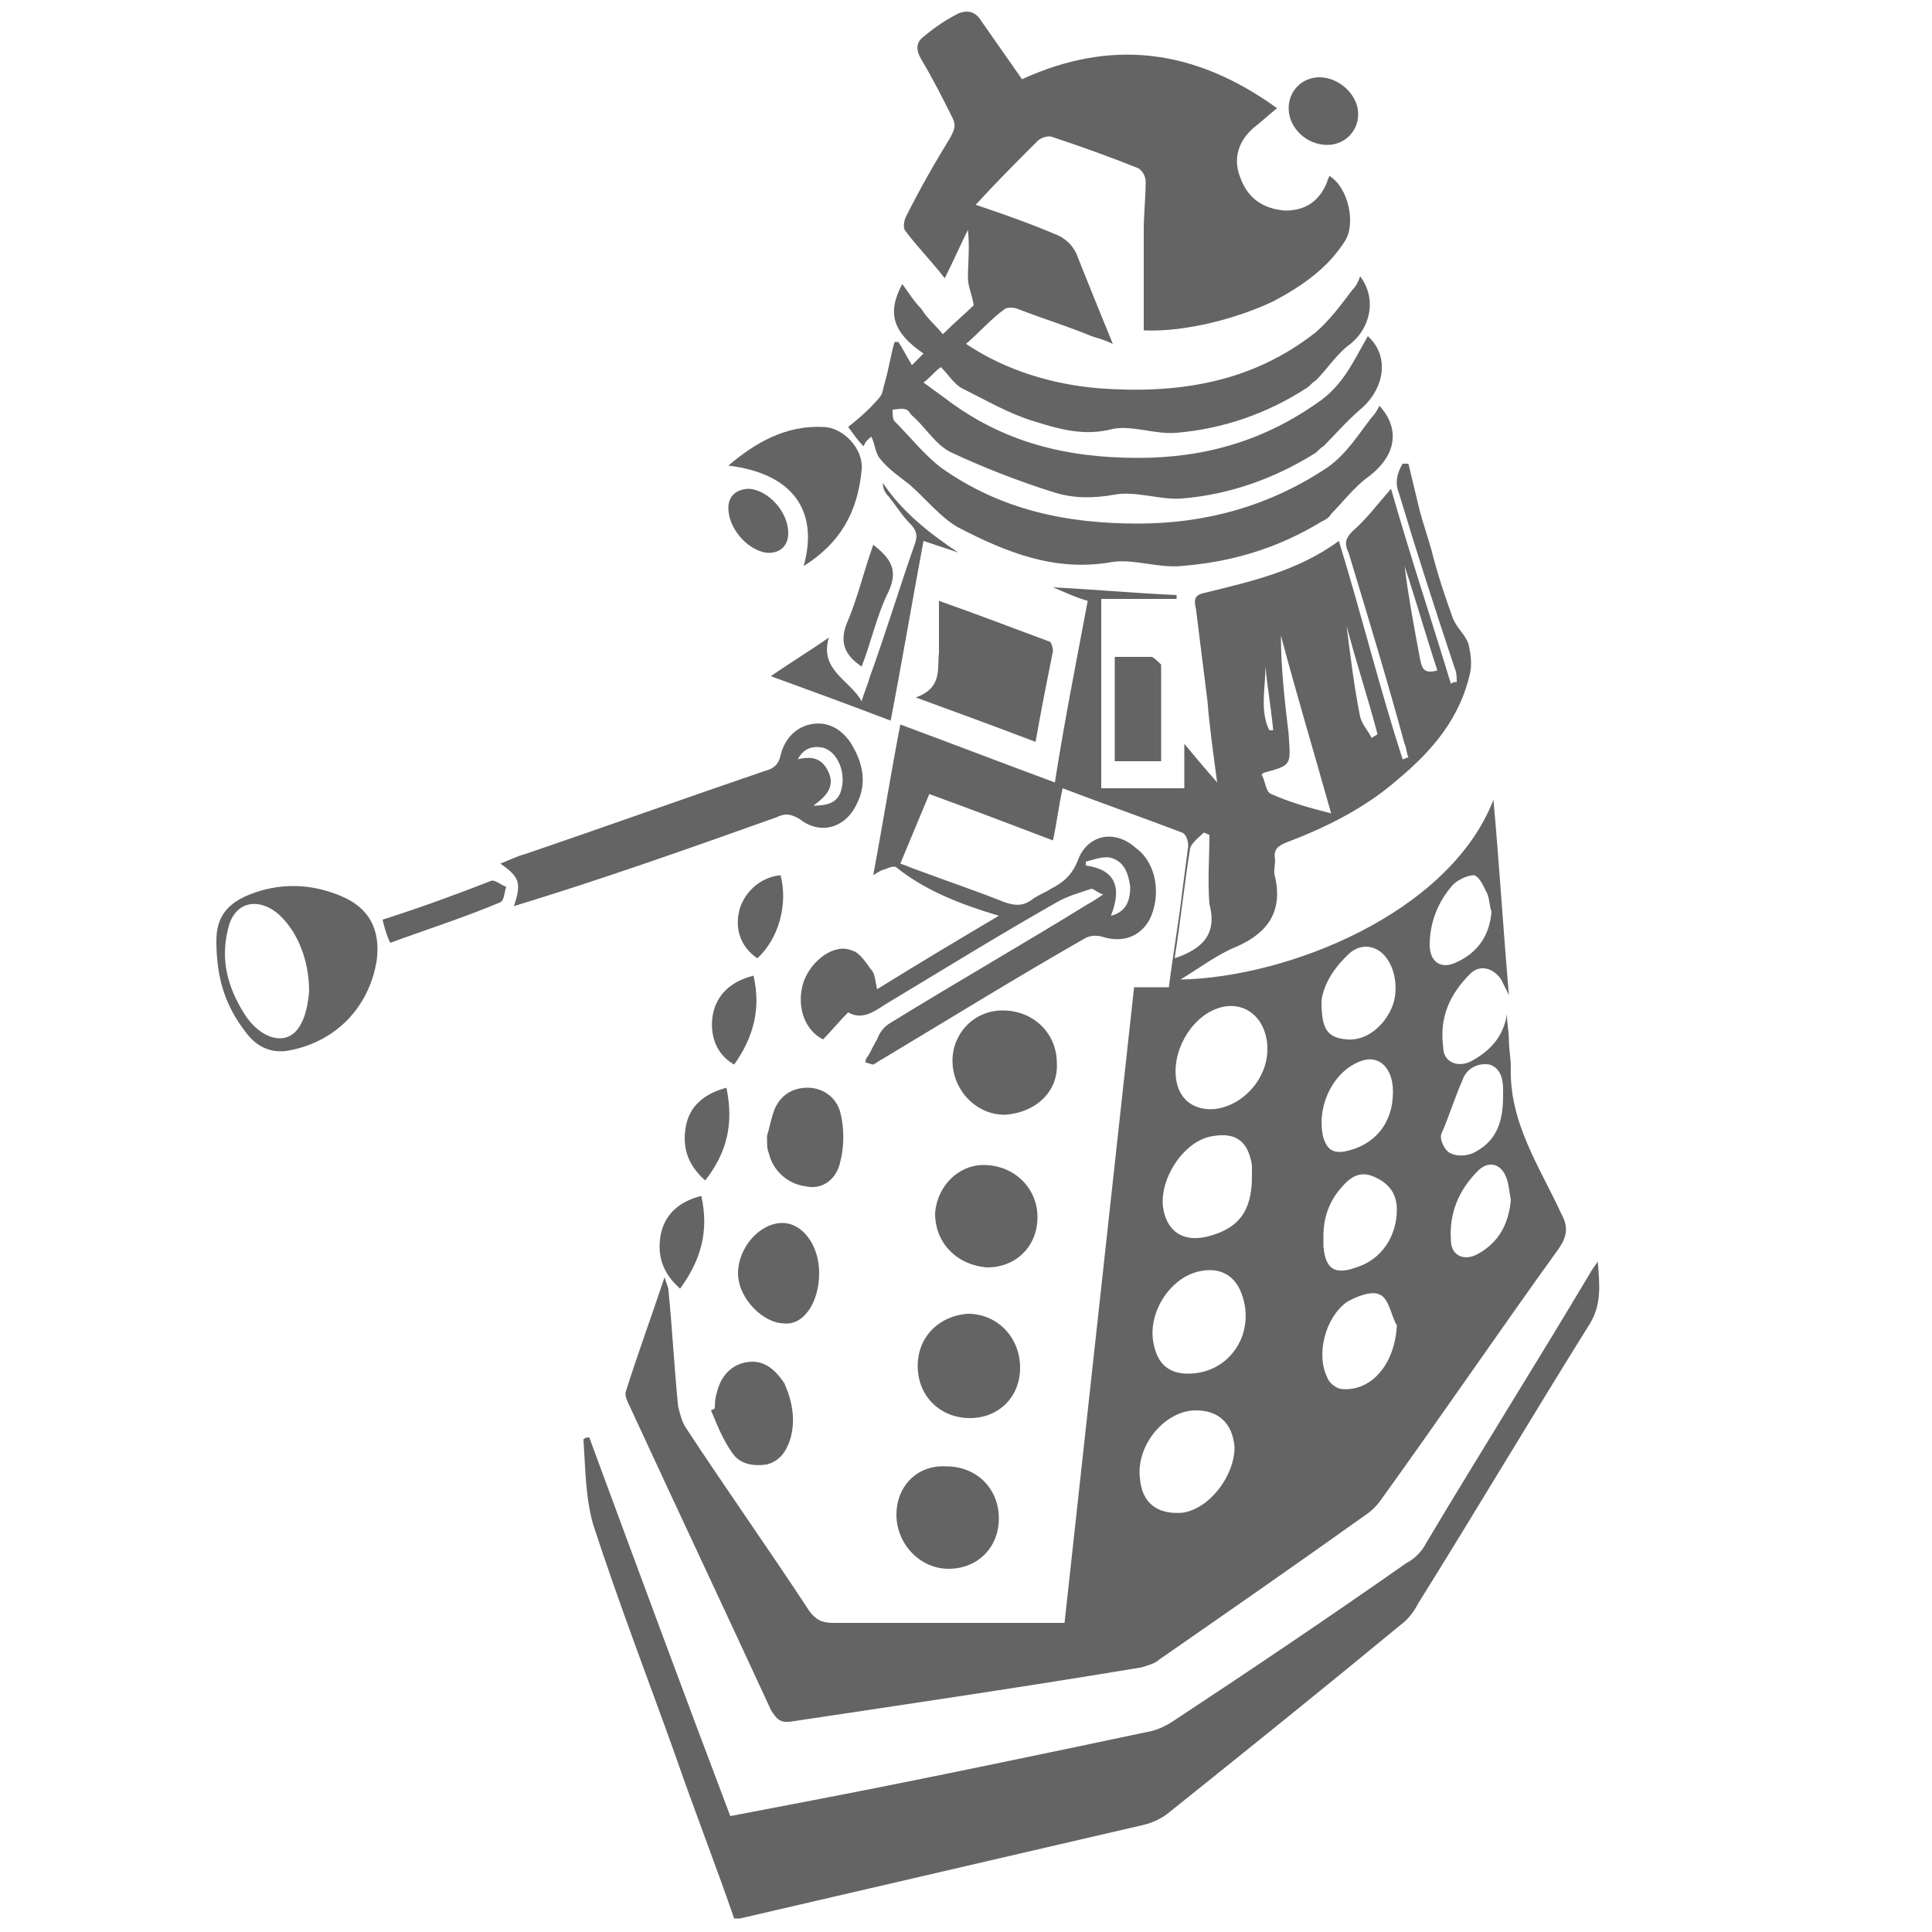 <?xml version="1.0" encoding="utf-8"?>
<!-- Generator: Adobe Illustrator 17.1.0, SVG Export Plug-In . SVG Version: 6.00 Build 0)  -->
<!DOCTYPE svg PUBLIC "-//W3C//DTD SVG 1.1//EN" "http://www.w3.org/Graphics/SVG/1.1/DTD/svg11.dtd">
<svg version="1.1" id="Layer_1" xmlns="http://www.w3.org/2000/svg" xmlns:xlink="http://www.w3.org/1999/xlink" x="0px" y="0px"
	 viewBox="0 0 100 100" enable-background="new 0 0 100 100" xml:space="preserve">
<g>
	<path fill="none" d="M75.4,49.8c1-0.5,1.7-1.4,1.8-2.6c0-0.3,0-0.6-0.2-0.9c-0.2-0.4-0.4-0.9-0.7-1c-0.3-0.1-0.9,0.2-1.1,0.5
		c-0.8,0.9-1.2,2-1.2,3.1C74,49.9,74.6,50.3,75.4,49.8z"/>
	<path fill="none" d="M73.5,34.1c0.1,0.4,0.2,0.8,0.8,0.6c-0.6-1.8-1.1-3.6-1.7-5.4C72.9,30.9,73.2,32.5,73.5,34.1z"/>
	<path fill="none" d="M70.4,37.1c0.1,0.4,0.4,0.7,0.6,1.1c0.1-0.1,0.2-0.1,0.3-0.2c-0.5-1.9-1.1-3.7-1.6-5.6
		C69.8,34,70,35.6,70.4,37.1z"/>
	<path fill="none" d="M66.7,38c0.2,1.5,0.2,1.5-1.3,2l-0.1,0.1c0.2,0.3,0.2,0.9,0.5,1c0.9,0.4,1.9,0.6,3,1c-0.9-3.2-1.7-6.2-2.6-9.2
		C66.3,34.6,66.5,36.3,66.7,38z"/>
	<path fill="none" d="M76.5,60.5c-1,1-1.5,2.2-1.4,3.6c0.1,0.8,0.7,1.1,1.4,0.7c1.1-0.6,1.6-1.6,1.7-2.8c-0.1-0.4-0.2-0.9-0.4-1.3
		C77.6,60.1,77,60,76.5,60.5z"/>
	<path fill="none" d="M57.5,47.4c0.9-0.3,1.1-0.9,1-1.5c0-0.7-0.3-1.3-1-1.5c-0.4-0.1-0.9,0.1-1.4,0.2l0,0.2
		C57.6,45.1,58.1,45.9,57.5,47.4z"/>
	<path fill="none" d="M62,65.8c-1.5,0.3-2.6,2.2-2.4,3.7c0.2,1,0.8,1.6,1.8,1.6c2.2,0,3.6-2.2,2.7-4.3C63.7,65.9,63,65.6,62,65.8z"
		/>
	<path fill="none" d="M65.7,37.8l0.2,0c-0.1-1.1-0.3-2.2-0.4-3.3C65.5,35.6,65.2,36.8,65.7,37.8z"/>
	<path fill="none" d="M75.3,59.8c0.3,0.2,0.9,0.1,1.3-0.1c1-0.6,1.4-1.6,1.4-2.9c0,0,0-0.1,0-0.3c-0.1-0.5-0.1-1.1-0.7-1.3
		c-0.7-0.2-1.2,0.2-1.4,0.8c-0.4,0.9-0.7,1.9-0.9,2.8C74.7,59.1,75,59.7,75.3,59.8z"/>
	<path fill="none" d="M61.8,72.9c-1.6,0-3,1.8-2.9,3.5c0.1,1.3,0.9,1.9,2.2,1.8c1.4-0.2,2.7-1.9,2.6-3.5
		C63.8,73.7,63,72.9,61.8,72.9z"/>
	<path fill="none" d="M42.9,40c0.3,0.8-0.1,1.2-0.8,1.7c1,0,1.4-0.3,1.5-1.1c0.1-0.8-0.3-1.7-1-1.9c-0.6-0.2-1,0-1.3,0.6
		C42.1,39.1,42.6,39.4,42.9,40z"/>
	<path fill="none" d="M71.1,60.9c-0.7-0.3-1.3,0-1.7,0.6c-0.6,0.7-1,1.5-0.9,2.5c0,0.2,0,0.3,0,0.5c0.1,1.2,0.6,1.5,1.7,1.1
		c1.4-0.4,2.2-1.6,2.1-3C72.3,61.8,71.8,61.2,71.1,60.9z"/>
	<path fill="none" d="M71.4,67.1c-0.4-0.2-1.2,0.1-1.7,0.4c-1.1,0.7-1.6,2.7-1,3.9c0.1,0.3,0.5,0.5,0.8,0.6c1.5,0.1,2.7-1.3,2.9-3.2
		C72.1,68.1,71.9,67.3,71.4,67.1z"/>
	<path fill="none" d="M69.7,54c1,0.1,1.9-0.7,2.4-1.8c0.4-0.9,0.1-2.2-0.6-2.7c-0.5-0.4-1.1-0.5-1.6,0C69,50.1,68.5,51,68.4,52
		C68.4,53.5,68.7,53.9,69.7,54z"/>
	<path fill="none" d="M62.9,57.4c1.5-0.2,2.7-1.5,2.7-3.1c0-1.6-1.3-2.6-2.6-2.1c-1.4,0.5-2.4,2.3-2.1,3.8
		C61.2,57,61.9,57.5,62.9,57.4z"/>
	<path fill="none" d="M69.5,59.5c1.6-0.2,2.5-1.4,2.5-3.1c0-1.2-0.7-1.9-1.6-1.6c-1.5,0.5-2.4,2.4-2,3.9
		C68.6,59.4,68.9,59.6,69.5,59.5z"/>
	<path fill="none" d="M62.7,43.2c-0.1,0-0.2-0.1-0.3-0.1c-0.2,0.3-0.7,0.5-0.7,0.8c-0.3,1.9-0.6,3.8-0.8,5.7
		c1.5-0.5,2.2-1.3,1.9-2.8C62.6,45.6,62.7,44.4,62.7,43.2z"/>
	<path fill="none" d="M60.3,62.5c0.2,1.2,1.1,1.8,2.3,1.5c1.6-0.4,2.3-1.3,2.3-3.1c0-0.2,0-0.4,0-0.6c-0.1-1.2-0.8-1.7-2-1.5
		C61.3,59,60,61,60.3,62.5z"/>
	<path fill="none" d="M11.8,48.2c-0.4,1.5,0,3,0.8,4.3c0.6,1,1.5,1.5,2.2,1.3c0.7-0.2,1.2-1.1,1.2-2.3c0-1.6-0.6-3.1-1.6-4
		C13.2,46.4,12.1,46.7,11.8,48.2z"/>
	<path fill="#646464" d="M72.4,25.5c0.9,3,1.9,6.1,2.9,9.1c0.1,0.2,0.1,0.5,0.1,0.7c-0.1,0-0.2,0-0.3,0.1c-1-3.3-2.1-6.6-3.1-10.1
		c-0.7,0.8-1.3,1.6-2,2.2c-0.4,0.4-0.4,0.7-0.2,1.1c1,3.3,2,6.6,2.9,9.9c0.1,0.2,0.1,0.5,0.2,0.7c-0.1,0-0.2,0.1-0.3,0.1
		c-1.2-3.7-2.1-7.4-3.3-11.3c-2.2,1.6-4.6,2.1-7,2.7c-0.5,0.1-0.5,0.4-0.4,0.8c0.2,1.6,0.4,3.2,0.6,4.8c0.1,1.3,0.3,2.7,0.5,4.2
		c-0.7-0.8-1.2-1.4-1.7-2c0,0.9,0,1.6,0,2.3c-1.4,0-2.8,0-4.3,0c0-3.3,0-6.5,0-9.8c1.3,0,2.6,0,3.9,0l0-0.2
		c-2.2-0.1-4.4-0.3-6.4-0.4c0.5,0.2,1.1,0.5,1.8,0.7c-0.6,3.2-1.2,6.2-1.7,9.4c-2.7-1-5.3-2-8-3c-0.5,2.6-0.9,5.1-1.4,7.8
		c0.3-0.2,0.5-0.3,0.6-0.3c0.2-0.1,0.5-0.2,0.6-0.1c1.5,1.2,3.3,1.9,5.3,2.5c-2.2,1.3-4.2,2.5-6.3,3.8c-0.1-0.4-0.1-0.8-0.3-1
		c-0.3-0.4-0.6-0.9-1-1c-0.9-0.4-2.1,0.5-2.5,1.6c-0.4,1.2,0,2.5,1,3c0.4-0.4,0.8-0.9,1.3-1.4c0.7,0.4,1.3,0,1.9-0.4
		c3-1.8,5.9-3.6,8.9-5.3c0.5-0.3,1.2-0.5,1.8-0.7c0.1,0,0.3,0.2,0.6,0.3c-0.3,0.2-0.6,0.4-0.8,0.5c-3.4,2.1-6.9,4.1-10.3,6.2
		c-0.3,0.2-0.5,0.5-0.6,0.8c-0.2,0.3-0.3,0.6-0.5,0.9c-0.1,0.1-0.1,0.2-0.1,0.3c0.1,0,0.3,0.1,0.4,0.1c0.2-0.1,0.3-0.2,0.5-0.3
		c3.5-2.1,6.9-4.2,10.4-6.2c0.3-0.2,0.7-0.2,1-0.1c1,0.3,1.9,0,2.4-0.9c0.6-1.2,0.4-2.9-0.7-3.7c-1.1-1-2.5-0.7-3,0.6
		c-0.3,0.8-0.8,1.2-1.4,1.5c-0.3,0.2-0.6,0.3-0.9,0.5c-0.5,0.4-0.9,0.4-1.5,0.2c-1.5-0.6-3-1.1-4.6-1.7c-0.3-0.1-0.5-0.2-0.8-0.3
		c0.5-1.2,1-2.4,1.5-3.6c2.2,0.8,4.3,1.6,6.4,2.4c0.2-0.9,0.3-1.8,0.5-2.7c2.1,0.8,4.1,1.5,6.2,2.3c0.2,0.1,0.3,0.4,0.3,0.7
		c-0.1,0.8-0.2,1.5-0.3,2.3c-0.2,1.7-0.5,3.4-0.7,5c-0.6,0-1.2,0-1.8,0c-1.2,11-2.4,21.9-3.6,32.9c-0.3,0-0.5,0-0.8,0
		c-3.7,0-7.5,0-11.2,0c-0.6,0-0.9-0.2-1.2-0.6c-2.1-3.2-4.3-6.3-6.4-9.5c-0.2-0.3-0.3-0.7-0.4-1.1c-0.2-2-0.3-4-0.5-6
		c0-0.2-0.1-0.3-0.2-0.7c-0.7,2.1-1.4,4-2,5.9c-0.1,0.2,0.1,0.6,0.2,0.8c2.4,5.2,4.9,10.5,7.3,15.7c0.3,0.5,0.5,0.7,1.1,0.6
		c6-0.9,12.1-1.8,18.1-2.8c0.3-0.1,0.7-0.2,0.9-0.4c3.6-2.5,7.2-5,10.7-7.5c0.3-0.2,0.6-0.5,0.8-0.8c3.1-4.3,6.1-8.7,9.2-13
		c0.4-0.6,0.5-1.1,0.1-1.8c-1.1-2.4-2.7-4.7-2.6-7.6c0-0.4-0.1-0.9-0.1-1.4c0-0.4-0.1-0.8-0.1-1.3c-0.2,1.2-0.9,1.9-1.8,2.4
		c-0.7,0.4-1.5,0.1-1.5-0.7c-0.2-1.5,0.3-2.7,1.4-3.8c0.5-0.5,1.2-0.3,1.6,0.3c0.1,0.2,0.2,0.4,0.4,0.8c-0.3-3.5-0.5-6.8-0.8-10.1
		c-2.3,5.9-10.7,9.2-16.2,9.3c1-0.6,1.9-1.3,2.9-1.7c1.6-0.7,2.4-1.8,2-3.6c-0.1-0.3,0-0.6,0-0.9c-0.1-0.5,0.1-0.7,0.6-0.9
		c2.1-0.8,4.1-1.8,5.8-3.3c1.8-1.5,3.2-3.2,3.7-5.5c0.1-0.5,0-1.1-0.1-1.5c-0.2-0.5-0.6-0.8-0.8-1.3c-0.4-1.1-0.8-2.3-1.1-3.5
		c-0.2-0.7-0.4-1.3-0.6-2c-0.2-0.8-0.4-1.7-0.6-2.5c-0.1,0-0.2,0-0.3,0C72.3,24.5,72.2,25,72.4,25.5z M57.5,44.4
		c0.7,0.2,0.9,0.8,1,1.5c0,0.7-0.2,1.3-1,1.5c0.6-1.5,0.2-2.4-1.3-2.6l0-0.2C56.6,44.5,57.1,44.3,57.5,44.4z M78.2,62.1
		c-0.1,1.2-0.6,2.2-1.7,2.8c-0.7,0.4-1.4,0.1-1.4-0.7c-0.1-1.4,0.4-2.6,1.4-3.6c0.5-0.5,1.1-0.4,1.4,0.2
		C78.1,61.2,78.1,61.6,78.2,62.1z M75.7,55.9c0.2-0.6,0.8-0.9,1.4-0.8c0.6,0.2,0.7,0.8,0.7,1.3c0,0.2,0,0.3,0,0.3
		c0,1.3-0.3,2.3-1.4,2.9c-0.3,0.2-0.9,0.3-1.3,0.1c-0.3-0.1-0.6-0.7-0.5-1C75,57.8,75.3,56.8,75.7,55.9z M61.2,78.3
		c-1.3,0.1-2.1-0.5-2.2-1.8c-0.2-1.7,1.3-3.5,2.9-3.5c1.2,0,1.9,0.7,2,1.9C63.9,76.4,62.6,78.1,61.2,78.3z M61.5,71.1
		c-1,0-1.6-0.5-1.8-1.6c-0.3-1.6,0.9-3.4,2.4-3.7c0.9-0.2,1.7,0.1,2.1,1C65.1,68.9,63.7,71.1,61.5,71.1z M75.2,45.8
		c0.3-0.3,0.8-0.5,1.1-0.5c0.3,0.1,0.5,0.6,0.7,1c0.1,0.3,0.1,0.6,0.2,0.9c-0.1,1.2-0.7,2.1-1.8,2.6c-0.8,0.4-1.4,0-1.4-0.9
		C74,47.8,74.4,46.7,75.2,45.8z M69.5,71.9c-0.3,0-0.7-0.3-0.8-0.6c-0.6-1.2-0.1-3.1,1-3.9c0.5-0.3,1.3-0.6,1.7-0.4
		c0.5,0.2,0.6,1.1,0.9,1.6C72.2,70.6,71,72,69.5,71.9z M70.2,65.6c-1.1,0.4-1.6,0.1-1.7-1.1c0-0.2,0-0.3,0-0.5c0-1,0.3-1.8,0.9-2.5
		c0.5-0.6,1-0.9,1.7-0.6c0.7,0.3,1.2,0.8,1.2,1.7C72.3,64,71.5,65.2,70.2,65.6z M69.9,49.3c0.5-0.4,1.1-0.4,1.6,0
		c0.7,0.6,0.9,1.8,0.6,2.7c-0.4,1.1-1.4,1.9-2.4,1.8c-1-0.1-1.3-0.5-1.3-2C68.5,51,69,50.1,69.9,49.3z M70.5,54.9
		c0.9-0.3,1.6,0.4,1.6,1.6c0,1.7-1,2.8-2.5,3.1c-0.6,0.1-0.9-0.1-1.1-0.7C68.1,57.3,69,55.4,70.5,54.9z M63,52.2
		c1.4-0.5,2.6,0.5,2.6,2.1c0,1.5-1.2,2.9-2.7,3.1c-1,0.1-1.8-0.4-2-1.4C60.6,54.5,61.6,52.7,63,52.2z M62.8,58.8
		c1.2-0.2,1.8,0.3,2,1.5c0,0.2,0,0.5,0,0.6c0,1.8-0.7,2.7-2.3,3.1c-1.2,0.3-2.1-0.2-2.3-1.5C60,61,61.3,59,62.8,58.8z M60.8,49.6
		c0.3-1.9,0.5-3.8,0.8-5.7c0.1-0.3,0.5-0.6,0.7-0.8c0.1,0,0.2,0.1,0.3,0.1c0,1.2-0.1,2.4,0,3.6C63,48.3,62.3,49.1,60.8,49.6z
		 M65.5,34.5c0.1,1.1,0.3,2.2,0.4,3.3l-0.2,0C65.2,36.8,65.5,35.6,65.5,34.5z M65.8,41.1c-0.3-0.1-0.3-0.7-0.5-1l0.1-0.1
		c1.5-0.4,1.4-0.4,1.3-2c-0.2-1.7-0.4-3.4-0.4-5.1c0.8,3,1.7,6,2.6,9.2C67.7,41.8,66.7,41.5,65.8,41.1z M71,38.2
		c-0.2-0.4-0.5-0.7-0.6-1.1c-0.3-1.5-0.5-3.1-0.7-4.7c0.5,1.9,1.1,3.7,1.6,5.6C71.2,38.1,71.1,38.1,71,38.2z M73.5,34.1
		c-0.3-1.6-0.6-3.2-0.8-4.8c0.6,1.8,1.1,3.6,1.7,5.4C73.7,34.9,73.6,34.6,73.5,34.1z"/>
	<path fill="#646464" d="M45.1,22.6c0.2,0.4,0.2,0.9,0.5,1.2c0.4,0.5,1,0.9,1.5,1.3c0.8,0.7,1.6,1.7,2.5,2.2c2.5,1.3,5,2.3,7.9,1.8
		c1.1-0.2,2.4,0.3,3.6,0.2c2.6-0.2,5-0.9,7.3-2.3c0.2-0.1,0.4-0.2,0.5-0.4c0.6-0.6,1.2-1.4,1.9-1.9c1.6-1.2,1.6-2.6,0.6-3.7
		c-0.1,0.2-0.2,0.4-0.4,0.6c-0.7,0.9-1.3,1.9-2.3,2.6c-3,2-6.3,2.9-9.8,2.9c-3.7,0-7.1-0.7-10.2-2.9c-0.9-0.7-1.6-1.6-2.4-2.4
		c-0.1-0.1-0.1-0.4-0.1-0.6c0.2,0,0.5-0.1,0.7,0c0.1,0,0.2,0.2,0.3,0.3c0.7,0.6,1.2,1.5,2,1.9c1.7,0.8,3.5,1.5,5.4,2.1
		c1,0.3,2,0.3,3.1,0.1c1.1-0.2,2.4,0.3,3.5,0.2c2.4-0.2,4.7-1,6.8-2.3c0.2-0.1,0.3-0.3,0.5-0.4c0.6-0.6,1.2-1.3,1.9-1.9
		c1.2-1,1.6-2.7,0.4-3.8c-0.7,1.2-1.2,2.4-2.4,3.3c-2.9,2.1-6,3-9.5,3c-3.7,0-7-0.8-10-3.1c-0.4-0.3-0.7-0.5-1.1-0.8
		c0.4-0.3,0.6-0.6,0.9-0.8c0.4,0.4,0.7,0.9,1.1,1.1c1.2,0.6,2.4,1.3,3.7,1.7c1.3,0.4,2.6,0.8,4.1,0.4c1-0.2,2.2,0.3,3.3,0.2
		c2.4-0.2,4.7-1,6.7-2.3c0.2-0.1,0.3-0.3,0.5-0.4c0.6-0.6,1.1-1.4,1.8-1.9c1-0.8,1.4-2.3,0.5-3.5c-0.1,0.3-0.2,0.5-0.4,0.7
		c-0.6,0.8-1.2,1.6-1.9,2.2c-3.3,2.6-7.1,3.2-11.2,2.9c-2.4-0.2-4.8-0.9-6.9-2.3c0.7-0.6,1.3-1.3,2-1.8c0.1-0.1,0.5-0.1,0.7,0
		c1.3,0.5,2.6,0.9,3.8,1.4c0.3,0.1,0.7,0.2,1.1,0.4c-0.7-1.7-1.3-3.2-1.9-4.7c-0.2-0.4-0.5-0.7-0.9-0.9c-1.4-0.6-2.8-1.1-4.3-1.6
		c1.1-1.2,2.2-2.3,3.2-3.3c0.2-0.2,0.6-0.3,0.8-0.2c1.5,0.5,2.9,1,4.4,1.6c0.2,0.1,0.4,0.4,0.4,0.7c0,0.8-0.1,1.7-0.1,2.5
		c0,1.7,0,3.5,0,5.2c2.1,0.1,4.8-0.6,6.7-1.5c1.5-0.8,2.8-1.7,3.7-3.1c0.6-0.9,0.2-2.8-0.8-3.4c0,0.1-0.1,0.2-0.1,0.3
		c-0.4,1-1.1,1.5-2.2,1.5c-1.1-0.1-1.9-0.6-2.3-1.7c-0.4-1-0.1-1.9,0.7-2.6c0.4-0.3,0.7-0.6,1.2-1C61.8,2.5,57.5,2,52.9,4.1
		c-0.7-1-1.4-2-2.1-3c-0.3-0.5-0.7-0.6-1.2-0.4C49,1,48.4,1.4,47.8,1.9c-0.4,0.3-0.4,0.7-0.1,1.2c0.6,1,1.1,2,1.6,3
		c0.2,0.4,0.1,0.6-0.1,1c-0.8,1.3-1.6,2.7-2.3,4.1c-0.1,0.2-0.2,0.6,0,0.8c0.6,0.8,1.3,1.5,2,2.4c0.5-1,0.8-1.7,1.2-2.5
		c0.1,0.9,0,1.7,0,2.5c0,0.4,0.2,0.8,0.3,1.4c-0.4,0.4-1,0.9-1.6,1.5c-0.4-0.5-0.8-0.8-1.1-1.3c-0.4-0.4-0.7-0.9-1-1.3
		c-0.8,1.5-0.5,2.5,1.1,3.6c-0.2,0.2-0.4,0.4-0.6,0.6c-0.3-0.5-0.5-0.9-0.7-1.2l-0.2,0c-0.2,0.7-0.3,1.4-0.5,2.1
		c-0.1,0.3-0.1,0.6-0.3,0.8c-0.5,0.6-1.1,1.1-1.6,1.5c0.3,0.4,0.5,0.7,0.8,1C44.8,22.8,45,22.7,45.1,22.6z"/>
	<path fill="#646464" d="M82.7,65.3c-0.2,0.3-0.3,0.4-0.4,0.6c-2.8,4.7-5.7,9.3-8.5,14c-0.2,0.4-0.6,0.8-1,1c-4,2.8-8,5.5-12.1,8.2
		c-0.3,0.2-0.7,0.4-1.1,0.5c-5.7,1.2-11.4,2.4-17.1,3.5c-1.6,0.3-3.1,0.6-4.7,0.9c-2.5-6.6-4.9-13.1-7.3-19.6c-0.1,0-0.2,0-0.3,0.1
		c0.1,1.5,0.1,3,0.5,4.4c1.3,4,2.8,7.9,4.2,11.8c1,2.9,2.1,5.7,3.1,8.6c0.2,0,0.2,0,0.3,0c6.9-1.6,13.8-3.2,20.7-4.8
		c0.5-0.1,1-0.3,1.4-0.6c4-3.2,8.1-6.5,12.1-9.8c0.4-0.3,0.7-0.7,0.9-1.1c3-4.8,5.9-9.7,8.9-14.5C82.9,67.5,82.8,66.5,82.7,65.3z"/>
	<path fill="#646464" d="M40.2,42.3c0.4-0.2,0.7-0.2,1.2,0.1c1,0.8,2.3,0.5,2.9-0.7c0.6-1.1,0.4-2.2-0.3-3.3
		c-0.5-0.7-1.2-1.1-2.1-0.9c-0.8,0.2-1.3,0.8-1.5,1.6c-0.1,0.5-0.4,0.7-0.8,0.8c-4.1,1.4-8.3,2.9-12.4,4.3c-0.4,0.1-0.8,0.3-1.3,0.5
		c1,0.7,1.1,1,0.7,2.2C31.2,45.5,35.7,43.9,40.2,42.3z M42.6,38.7c0.7,0.2,1.1,1.1,1,1.9c-0.1,0.8-0.5,1.1-1.5,1.1
		c0.7-0.5,1.1-1,0.8-1.7c-0.3-0.7-0.8-0.9-1.6-0.7C41.6,38.7,42.1,38.6,42.6,38.7z"/>
	<path fill="#646464" d="M17.7,46.4c-1.4-0.6-2.8-0.7-4.2-0.3c-1.7,0.5-2.3,1.3-2.3,2.6c0,2,0.5,3.4,1.5,4.7c0.5,0.7,1.2,1.1,2.1,1
		c2.5-0.4,4.3-2.2,4.7-4.7C19.7,48.1,19.1,47,17.7,46.4z M14.8,53.7c-0.7,0.2-1.6-0.3-2.2-1.3c-0.8-1.3-1.2-2.7-0.8-4.3
		c0.3-1.4,1.5-1.7,2.6-0.8c1,0.9,1.6,2.4,1.6,4C15.9,52.6,15.5,53.5,14.8,53.7z"/>
	<path fill="#646464" d="M47.4,36.1c2.2,0.8,4.1,1.5,6.2,2.3c0.3-1.7,0.6-3.2,0.9-4.7c0-0.2-0.1-0.5-0.2-0.5
		c-1.9-0.7-3.7-1.4-5.7-2.1c0,1,0,1.8,0,2.7C48.5,34.6,48.8,35.6,47.4,36.1z"/>
	<path fill="#646464" d="M41.6,29.3c1.9-1.2,2.8-2.8,3-5c0.1-1.1-1-2.2-2-2.2c-1.9-0.1-3.5,0.8-4.9,2C41,24.5,42.4,26.4,41.6,29.3z"
		/>
	<path fill="#646464" d="M54.7,55c0-1.5-1.2-2.7-2.8-2.7c-1.5,0-2.6,1.2-2.6,2.6c0,1.5,1.2,2.8,2.7,2.8C53.6,57.6,54.8,56.5,54.7,55
		z"/>
	<path fill="#646464" d="M46.4,78.4c0,1.5,1.2,2.8,2.7,2.8c1.5,0,2.6-1.1,2.6-2.6c0-1.6-1.2-2.7-2.7-2.7
		C47.5,75.8,46.4,76.9,46.4,78.4z"/>
	<path fill="#646464" d="M48.4,62.8c0,1.6,1.2,2.7,2.7,2.8c1.5,0,2.6-1.1,2.6-2.6c0-1.5-1.2-2.7-2.8-2.7
		C49.6,60.3,48.5,61.4,48.4,62.8z"/>
	<path fill="#646464" d="M47.5,70.7c0,1.6,1.2,2.7,2.7,2.7c1.5,0,2.6-1.1,2.6-2.6c0-1.6-1.2-2.8-2.7-2.8
		C48.6,68.1,47.5,69.2,47.5,70.7z"/>
	<path fill="#646464" d="M47.8,28c0.6,0.2,1.2,0.4,1.8,0.6c-1.5-1-2.9-2.1-3.9-3.6c0,0.3,0.1,0.5,0.3,0.7c0.4,0.5,0.7,1,1.1,1.4
		c0.4,0.4,0.4,0.7,0.2,1.2c-0.8,2.3-1.5,4.6-2.3,6.8c-0.1,0.4-0.3,0.8-0.4,1.2c-0.6-1.1-2.2-1.6-1.7-3.3c-1,0.7-2,1.3-3,2
		c2.2,0.8,4.1,1.5,6.2,2.3C46.7,34.2,47.2,31.2,47.8,28z"/>
	<path fill="#646464" d="M42.4,65.9c0-1.5-0.9-2.6-1.9-2.6c-1.2,0-2.3,1.3-2.3,2.6c0,1.3,1.3,2.6,2.4,2.6
		C41.6,68.6,42.4,67.4,42.4,65.9z"/>
	<path fill="#646464" d="M38.7,70.5c-0.8,0.1-1.4,0.7-1.6,1.6C37,72.4,37,72.7,37,72.9L36.8,73c0.3,0.7,0.6,1.5,1.1,2.2
		c0.4,0.6,1.1,0.7,1.8,0.6c0.7-0.2,1-0.7,1.2-1.3c0.3-1,0.1-2-0.3-2.9C40,70.7,39.4,70.4,38.7,70.5z"/>
	<path fill="#646464" d="M43.5,60.1c0.2-0.8,0.2-1.7,0-2.5c-0.2-0.8-0.9-1.3-1.7-1.3c-0.8,0-1.4,0.4-1.7,1.1
		c-0.2,0.5-0.3,1.1-0.4,1.4c0,0.4,0,0.7,0.1,0.9c0.2,0.9,1,1.6,1.9,1.7C42.5,61.6,43.3,61.1,43.5,60.1z"/>
	<path fill="#646464" d="M59.6,34c-0.7,0-1.3,0-1.9,0c0,1.9,0,3.6,0,5.4c0.9,0,1.7,0,2.4,0c0-1.7,0-3.3,0-5C60,34.3,59.7,34,59.6,34
		z"/>
	<path fill="#646464" d="M68.7,7.5c0.9,0,1.6-0.7,1.6-1.6c0-1-1-1.9-2-1.9c-0.9,0-1.6,0.7-1.6,1.6C66.7,6.6,67.6,7.5,68.7,7.5z"/>
	<path fill="#646464" d="M19.8,47.6c0.1,0.4,0.2,0.8,0.4,1.2c1.9-0.7,3.8-1.3,5.7-2.1c0.2-0.1,0.2-0.5,0.3-0.8
		c-0.3-0.1-0.6-0.4-0.8-0.3C23.6,46.3,21.7,47,19.8,47.6z"/>
	<path fill="#646464" d="M44.6,34.5c0.5-1.3,0.8-2.7,1.4-3.9c0.5-1.1,0.1-1.7-0.8-2.4c-0.5,1.4-0.8,2.7-1.3,3.9
		C43.4,33.2,43.7,33.9,44.6,34.5z"/>
	<path fill="#646464" d="M34.2,63.9c-0.2,1.1,0.1,2,1,2.8c1.1-1.5,1.5-3,1.1-4.8C35.1,62.2,34.4,62.9,34.2,63.9z"/>
	<path fill="#646464" d="M36.9,52.5c-0.2,1.1,0.2,2.1,1.1,2.6c1-1.4,1.4-2.9,1-4.6C37.8,50.8,37.1,51.5,36.9,52.5z"/>
	<path fill="#646464" d="M35.5,58.3c-0.2,1.1,0.1,2,1,2.8c1.1-1.4,1.5-2.9,1.1-4.8C36.5,56.6,35.7,57.2,35.5,58.3z"/>
	<path fill="#646464" d="M38.8,25.3c-0.6,0-1.1,0.3-1.1,1c0,1,0.9,2.1,1.9,2.3c0.7,0.1,1.2-0.3,1.2-1C40.8,26.5,39.8,25.4,38.8,25.3
		z"/>
	<path fill="#646464" d="M38.3,47c-0.3,1,0,2,0.9,2.6c1.1-1,1.6-2.8,1.2-4.3C39.4,45.4,38.6,46.1,38.3,47z"/>
</g>
</svg>
